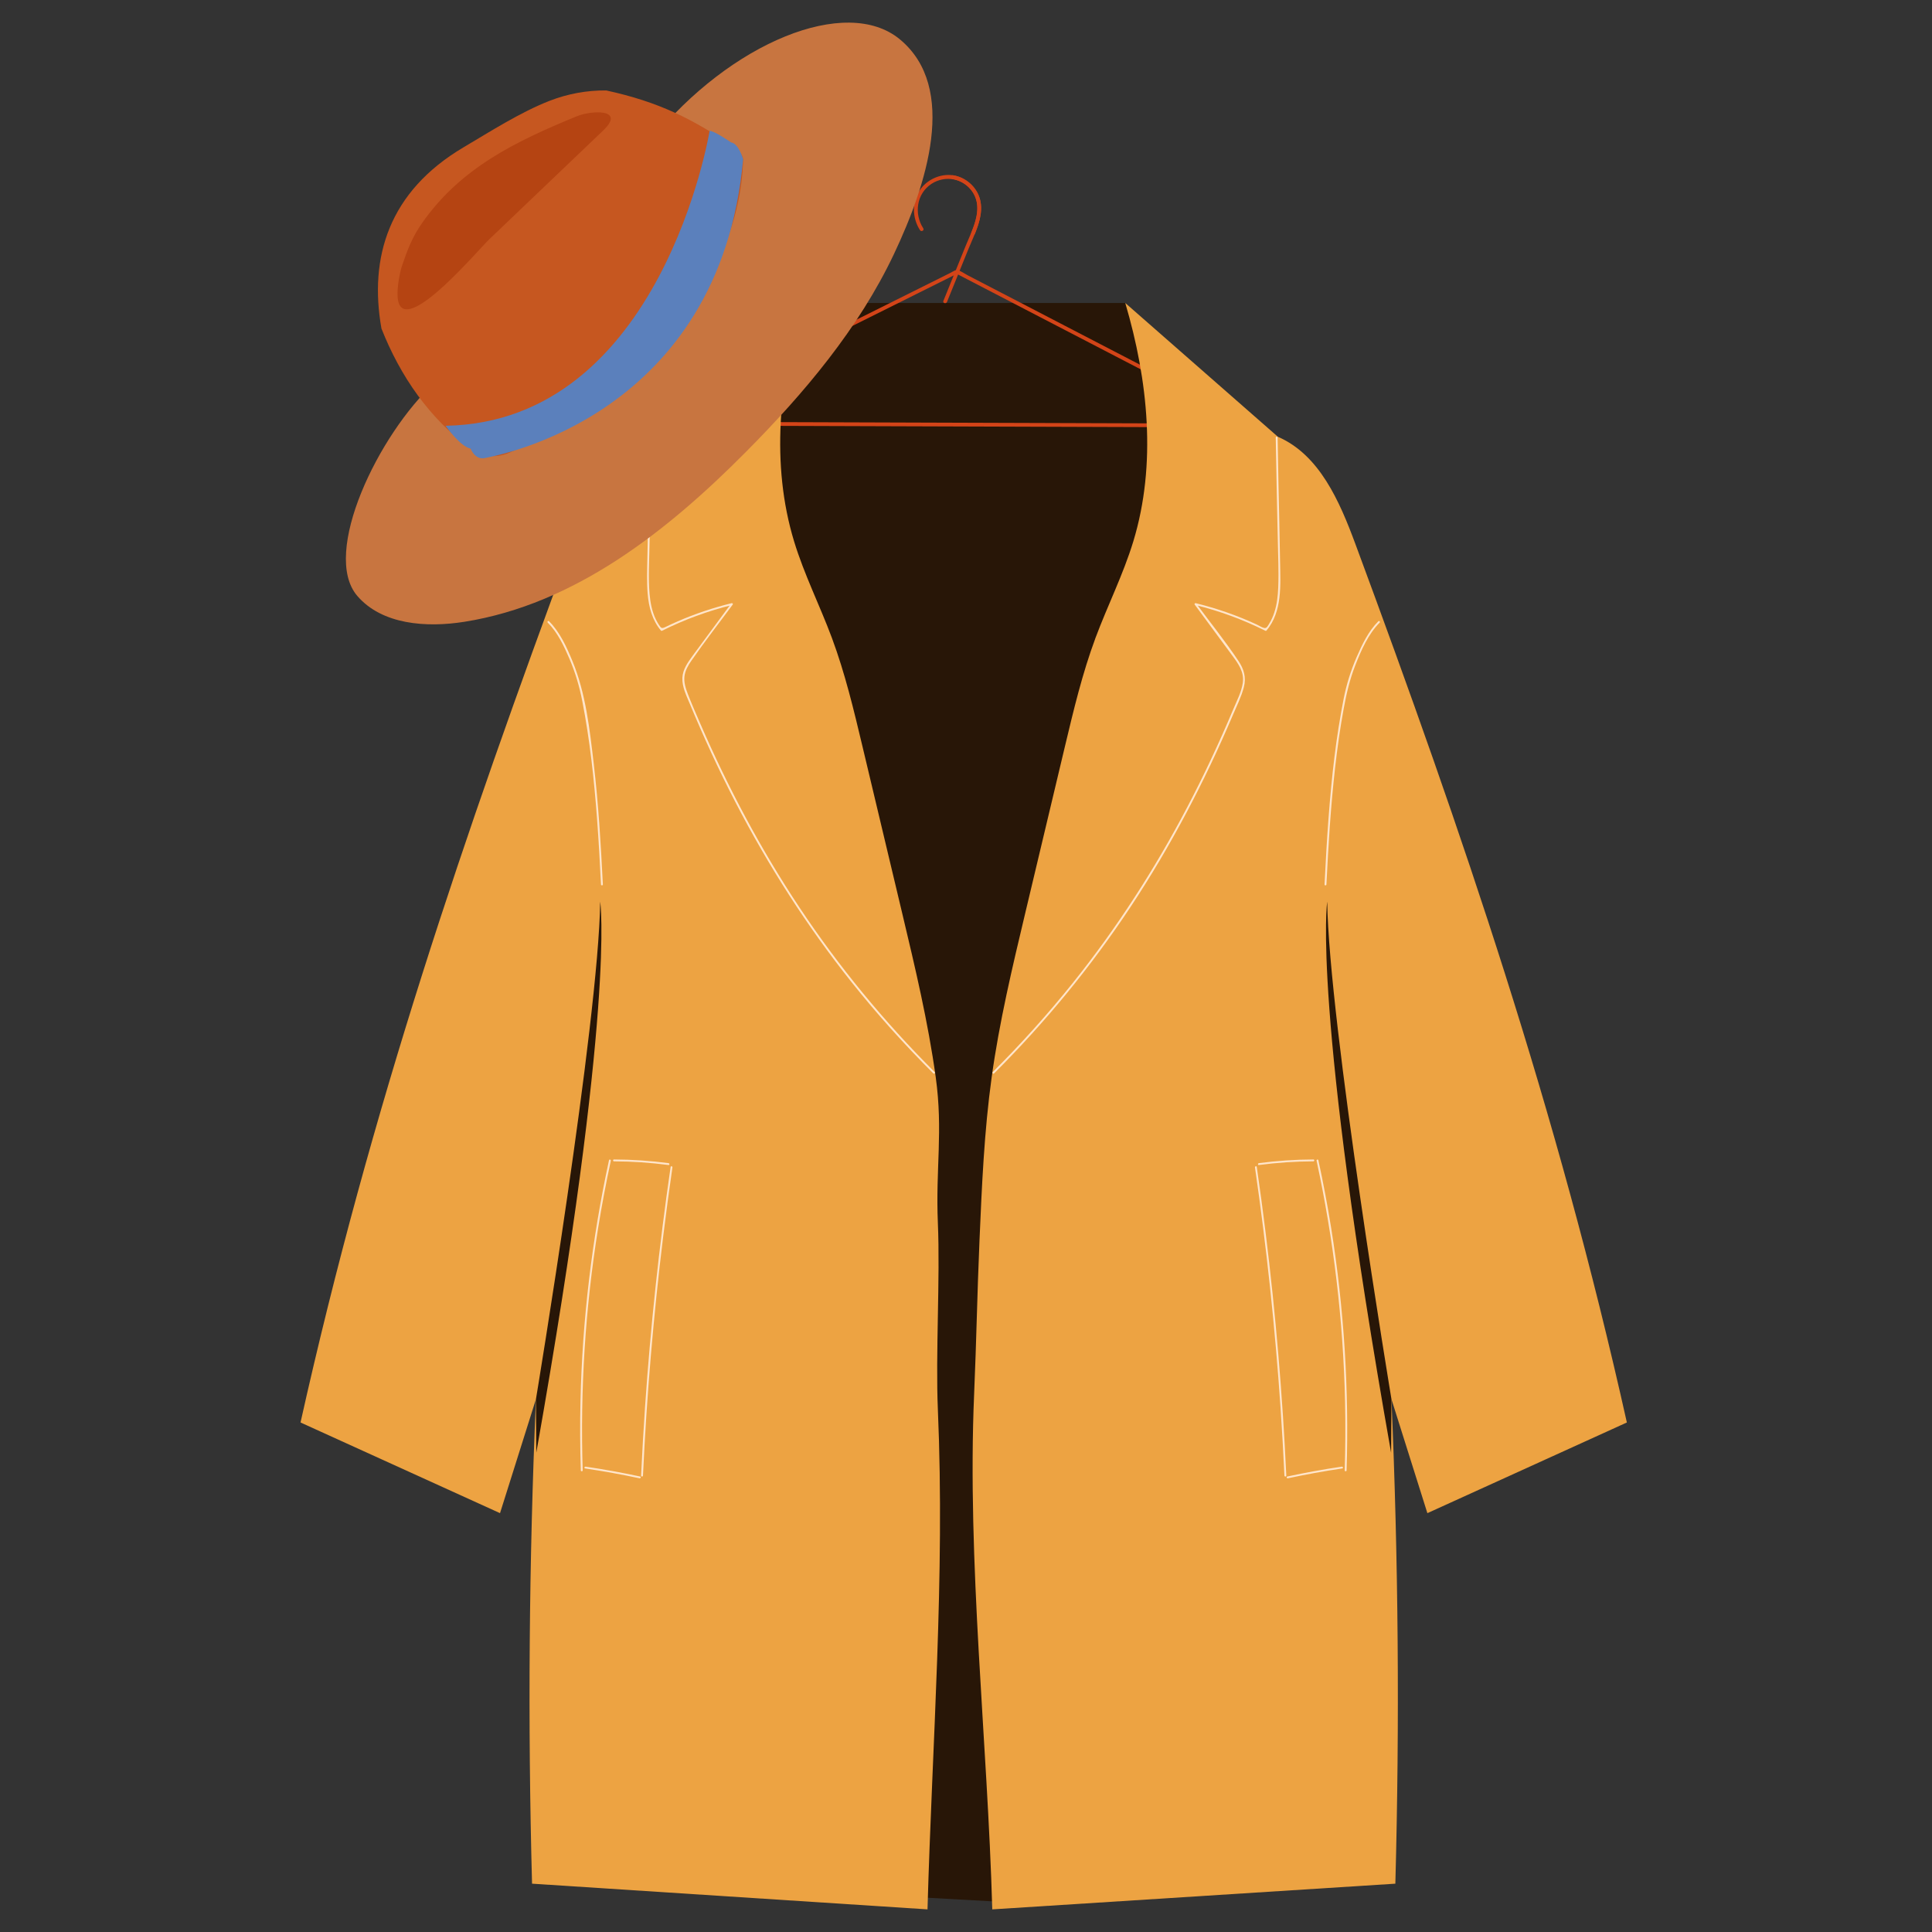 <?xml version="1.0" encoding="utf-8"?>
<!-- Generator: Adobe Illustrator 16.0.0, SVG Export Plug-In . SVG Version: 6.00 Build 0)  -->
<!DOCTYPE svg PUBLIC "-//W3C//DTD SVG 1.1 Tiny//EN" "http://www.w3.org/Graphics/SVG/1.1/DTD/svg11-tiny.dtd">
<svg version="1.1" baseProfile="tiny" id="Layer_1" xmlns="http://www.w3.org/2000/svg" xmlns:xlink="http://www.w3.org/1999/xlink"
	 x="0px" y="0px" width="500px" height="500px" viewBox="0 0 500 500" xml:space="preserve">
<rect x="0" y="0" width="500" height="500" fill="#333333" stroke="none"/>
<g>
	<polygon fill="#FFFFFF" points="171.78,60.396 158.638,60.396 158.638,45.064 171.78,45.064 171.78,60.396 	"/>
	<path fill="#D34418" d="M246.374,46.3c2.682,0.438,5.05,2.212,6.054,4.769c1.21,3.081,0.093,6.315-1.074,9.215
		c-0.232,0.581,0.707,0.833,0.938,0.258c1.282-3.189,2.379-6.726,0.941-10.065c-1.159-2.7-3.709-4.643-6.598-5.114
		C246.022,45.262,245.76,46.199,246.374,46.3L246.374,46.3L246.374,46.3z"/>
	<path fill="#281607" d="M207.593,78.413h83.625c0,0,21.679,26.493-7.711,86.7l-24.698,327.064l-24.136-1.341
		c0,0-42.912-360.724-38.889-385.533C199.807,80.495,207.593,78.413,207.593,78.413L207.593,78.413z"/>
	<path fill="#D34418" d="M238.938,59.081c-2.434-3.748-1.738-8.959,2.105-11.484c3.629-2.384,8.508-1.42,10.808,2.316
		c2.687,4.366-0.316,9.714-2.005,13.885c-1.899,4.693-3.8,9.386-5.701,14.079c-0.233,0.58,0.708,0.832,0.938,0.258
		c1.84-4.545,3.683-9.091,5.523-13.638c1.568-3.873,4.03-8.297,3.087-12.612c-0.69-3.158-3.405-5.77-6.556-6.433
		c-3.236-0.682-6.724,0.696-8.753,3.28c-2.444,3.114-2.405,7.576-0.286,10.84C238.439,60.095,239.281,59.608,238.938,59.081
		L238.938,59.081L238.938,59.081z"/>
	<path fill="#D34418" d="M324.556,109.717c-2.599-1.349-5.197-2.698-7.798-4.047c-6.219-3.229-12.439-6.457-18.658-9.686
		c-7.512-3.898-15.021-7.796-22.531-11.694c-6.354-3.298-12.709-6.598-19.063-9.896c-2.025-1.05-4.052-2.102-6.076-3.152
		c-0.78-0.406-1.676-1.08-2.53-1.314c-0.62-0.171-1.368,0.409-1.917,0.683c-1.68,0.836-3.358,1.673-5.038,2.51
		c-5.999,2.989-11.998,5.98-17.998,8.97c-7.516,3.746-15.032,7.491-22.547,11.236c-6.752,3.366-13.505,6.73-20.257,10.096
		c-3.69,1.839-7.38,3.677-11.069,5.516c-0.174,0.087-0.349,0.174-0.523,0.261c-0.444,0.221-0.216,0.904,0.246,0.906
		c5.185,0.017,10.371,0.035,15.556,0.052c12.364,0.041,24.73,0.083,37.094,0.124c14.946,0.05,29.892,0.1,44.841,0.149
		c12.985,0.043,25.971,0.087,38.954,0.13c4.234,0.014,8.47,0.029,12.704,0.042c2.018,0.007,4.087,0.146,6.104,0.02
		c0.086-0.004,0.176,0.001,0.264,0.001c0.624,0.002,0.626-0.97,0-0.973c-5.185-0.016-10.369-0.034-15.559-0.051
		c-12.364-0.042-24.726-0.083-37.094-0.124c-14.944-0.05-29.893-0.1-44.838-0.149c-12.986-0.043-25.971-0.087-38.957-0.13
		c-4.234-0.014-8.468-0.028-12.703-0.042c-1.335-0.004-2.671-0.008-4.006-0.012c-0.626-0.003-1.485-0.162-2.097-0.008
		c-0.076,0.02-0.183,0-0.263,0c0.082,0.303,0.164,0.604,0.245,0.906c2.604-1.298,5.208-2.596,7.813-3.894
		c6.292-3.136,12.584-6.272,18.876-9.407c7.579-3.777,15.158-7.554,22.736-11.331c6.554-3.267,13.11-6.534,19.666-9.8
		c2.165-1.08,4.328-2.158,6.495-3.238c0.675-0.337,1.354-0.674,2.029-1.011c0.285-0.141,0.871-0.3,1.085-0.54
		c0.024-0.03,0.095-0.048,0.131-0.066c-0.163,0-0.325,0-0.491,0c2.534,1.314,5.065,2.627,7.594,3.941
		c6.116,3.174,12.232,6.35,18.349,9.524c7.372,3.825,14.739,7.65,22.108,11.476c6.398,3.322,12.804,6.645,19.204,9.968
		c2.099,1.09,4.199,2.181,6.3,3.27c0.976,0.506,1.967,1.166,2.996,1.556c0.049,0.018,0.093,0.047,0.135,0.07
		C324.618,110.845,325.112,110.005,324.556,109.717L324.556,109.717z"/>
	<path fill="#EDA342" d="M207.593,78.413c-5.916,20.019-8.156,41.727-2.082,61.698c2.606,8.567,6.671,16.61,9.792,25.002
		c3.392,9.124,5.656,18.618,7.911,28.087c3.431,14.411,6.863,28.818,10.295,43.229c3.338,14.017,6.682,28.061,8.656,42.335
		c1.934,13.996-0.054,23.625,0.554,37.744c0.615,14.302-0.615,33.973,0,48.276c1.867,43.383-1.461,85.953-2.681,129.359
		l-102.345-6.649c-1.125-41.791-0.789-83.625,1.011-125.397l-9.299,29.505l-51.627-23.466
		c18.103-81.13,42.379-152.119,70.283-227.422c4.072-10.99,9.271-23.011,20.024-27.672L207.593,78.413L207.593,78.413z"/>
	<path fill="#FFE5CA" d="M141.749,161.126c2.553,2.547,4.206,6.058,5.61,9.333c1.535,3.576,2.603,7.212,3.345,11.029
		c1.953,10.037,3.047,20.228,3.811,30.421c0.424,5.656,0.739,11.323,1.019,16.99c0.015,0.311,0.501,0.313,0.486,0
		c-0.516-10.441-1.151-20.884-2.366-31.27c-1.043-8.914-2.063-18.183-5.508-26.541c-1.488-3.612-3.251-7.509-6.054-10.307
		C141.872,160.56,141.527,160.904,141.749,161.126L141.749,161.126L141.749,161.126z"/>
	<path fill="#FFE5CA" d="M158.907,300.556c4.718,0.017,9.423,0.333,14.102,0.948c0.309,0.042,0.307-0.444,0-0.485
		c-4.678-0.615-9.383-0.932-14.102-0.948C158.594,300.068,158.593,300.554,158.907,300.556L158.907,300.556L158.907,300.556z"/>
	<path fill="#FFE5CA" d="M173.555,301.997c-2.984,20.625-5.2,41.358-6.62,62.15c-0.404,5.909-0.742,11.826-1.02,17.744
		c-0.015,0.313,0.471,0.31,0.486,0c0.972-20.715,2.714-41.393,5.241-61.975c0.729-5.937,1.524-11.868,2.381-17.79
		C174.068,301.819,173.6,301.689,173.555,301.997L173.555,301.997L173.555,301.997z"/>
	<path fill="#FFE5CA" d="M165.647,382.115c-4.668-1.003-9.366-1.854-14.091-2.547c-0.306-0.044-0.438,0.423-0.129,0.469
		c4.725,0.695,9.423,1.542,14.091,2.547C165.823,382.648,165.954,382.18,165.647,382.115L165.647,382.115L165.647,382.115z"/>
	<path fill="#FFE5CA" d="M157.61,300.267c-4.423,20.48-6.911,41.375-7.383,62.324c-0.136,5.979-0.103,11.96,0.084,17.938
		c0.01,0.312,0.496,0.313,0.486,0c-0.657-20.98,0.669-42.014,4.002-62.738c0.937-5.825,2.034-11.626,3.28-17.395
		C158.145,300.089,157.676,299.962,157.61,300.267L157.61,300.267L157.61,300.267z"/>
	<path fill="#FFE5CA" d="M168.162,113.237c-0.098,6.816-0.257,13.632-0.403,20.448c-0.074,3.469-0.147,6.938-0.208,10.409
		c-0.057,3.204-0.205,6.438,0.071,9.634c0.296,3.431,1.176,6.79,3.435,9.469c0.072,0.085,0.204,0.083,0.294,0.037
		c5.783-2.891,11.857-5.122,18.137-6.664c-0.091-0.119-0.183-0.238-0.274-0.357c-3.324,4.507-6.658,9.004-9.971,13.516
		c-1.241,1.692-2.538,3.51-2.638,5.683c-0.11,2.377,1.062,4.661,1.949,6.798c3.569,8.603,7.47,17.067,11.747,25.34
		c8.479,16.399,18.458,32.017,29.954,46.47c6.627,8.329,13.749,16.257,21.286,23.771c0.224,0.222,0.567-0.122,0.346-0.344
		c-13.036-12.992-24.777-27.245-34.971-42.572c-10.022-15.069-18.537-31.106-25.732-47.705c-1.095-2.525-2.206-5.059-3.196-7.628
		c-0.555-1.442-1.034-2.954-0.849-4.517c0.178-1.5,0.945-2.813,1.792-4.035c3.42-4.939,7.137-9.696,10.704-14.533
		c0.133-0.179-0.086-0.403-0.274-0.357c-4.776,1.174-9.448,2.737-13.958,4.699c-1.105,0.482-2.199,0.988-3.282,1.515
		c-0.902,0.437-1.06,0.183-1.581-0.595c-0.307-0.458-0.575-0.939-0.815-1.435c-0.989-2.039-1.421-4.313-1.614-6.556
		c-0.355-4.127-0.099-8.328-0.019-12.466c0.087-4.504,0.187-9.011,0.283-13.518c0.103-4.836,0.206-9.671,0.275-14.508
		C168.653,112.924,168.167,112.923,168.162,113.237L168.162,113.237L168.162,113.237z"/>
	<path fill="#281607" d="M138.704,362.097c0,0,16.18-97.44,16.627-128.731c0,0,4.023,26.373-16.539,142.593L138.704,362.097
		L138.704,362.097z"/>
	<path fill="#EDA342" d="M291.218,78.413c5.915,20.019,8.156,41.727,2.082,61.698c-2.607,8.567-6.671,16.61-9.793,25.002
		c-3.392,9.124-5.653,18.618-7.911,28.087c-3.432,14.411-6.86,28.818-10.294,43.229c-3.338,14.017-6.68,28.061-8.656,42.335
		c-1.935,13.996-2.545,28.141-3.153,42.256c-0.615,14.302-0.772,25.441-1.388,39.74c-1.867,43.384,3.474,89.978,4.694,133.384
		l104.317-6.649c1.126-41.791,0.791-83.625-1.011-125.397l9.301,29.505l51.625-23.466c-18.103-81.13-42.377-152.119-70.283-227.422
		c-4.071-10.99-9.27-23.011-20.021-27.672L291.218,78.413L291.218,78.413z"/>
	<path fill="#FFE5CA" d="M356.718,160.781c-2.549,2.543-4.203,6.006-5.616,9.269c-1.496,3.45-2.603,6.972-3.337,10.657
		c-2.013,10.142-3.139,20.444-3.921,30.747c-0.444,5.81-0.767,11.625-1.053,17.444c-0.017,0.311,0.469,0.311,0.485,0
		c0.496-10.064,1.103-20.128,2.236-30.141c0.578-5.124,1.296-10.237,2.225-15.313c0.707-3.865,1.565-7.584,3.003-11.25
		c1.508-3.851,3.35-8.102,6.32-11.068C357.283,160.904,356.938,160.56,356.718,160.781L356.718,160.781L356.718,160.781z"/>
	<path fill="#FFE5CA" d="M339.903,300.07c-4.718,0.017-9.424,0.333-14.101,0.948c-0.306,0.041-0.312,0.527,0,0.485
		c4.677-0.615,9.383-0.932,14.101-0.948C340.215,300.554,340.217,300.068,339.903,300.07L339.903,300.07L339.903,300.07z"/>
	<path fill="#FFE5CA" d="M324.786,302.127c2.99,20.66,5.203,41.43,6.62,62.259c0.396,5.832,0.73,11.666,1.004,17.506
		c0.015,0.31,0.501,0.313,0.486,0c-0.984-20.956-2.756-41.871-5.332-62.69c-0.709-5.741-1.479-11.477-2.31-17.204
		C325.209,301.689,324.744,301.819,324.786,302.127L324.786,302.127L324.786,302.127z"/>
	<path fill="#FFE5CA" d="M333.294,382.584c4.666-1.005,9.365-1.852,14.088-2.547c0.31-0.046,0.178-0.513-0.128-0.469
		c-4.725,0.692-9.422,1.544-14.09,2.547C332.856,382.18,332.986,382.648,333.294,382.584L333.294,382.584L333.294,382.584z"/>
	<path fill="#FFE5CA" d="M340.732,300.396c4.427,20.517,6.908,41.442,7.369,62.431c0.13,5.9,0.094,11.802-0.09,17.702
		c-0.011,0.312,0.477,0.312,0.487,0c0.655-20.945-0.668-41.94-3.979-62.636c-0.948-5.905-2.057-11.782-3.318-17.627
		C341.134,299.962,340.665,300.089,340.732,300.396L340.732,300.396L340.732,300.396z"/>
	<path fill="#FFE5CA" d="M330.161,113.237c0.128,8.759,0.35,17.517,0.525,26.275c0.084,4.155,0.286,8.338,0.121,12.49
		c-0.088,2.181-0.324,4.381-1,6.466c-0.328,1.026-0.764,2.022-1.337,2.941c-0.354,0.569-0.63,1.303-1.373,1.102
		c-0.612-0.163-1.257-0.61-1.835-0.877c-5.078-2.355-10.378-4.198-15.813-5.533c-0.187-0.046-0.404,0.178-0.271,0.357
		c3.227,4.379,6.455,8.751,9.684,13.13c1.563,2.12,3.168,4.288,2.783,7.071c-0.331,2.407-1.563,4.731-2.499,6.953
		c-3.613,8.596-7.567,17.05-11.899,25.308c-8.396,16.013-18.237,31.266-29.54,45.386c-6.484,8.1-13.433,15.818-20.782,23.142
		c-0.222,0.222,0.122,0.565,0.346,0.344c13.205-13.164,25.084-27.62,35.376-43.171c10.337-15.614,19.056-32.258,26.381-49.484
		c1.016-2.387,2.235-4.81,2.886-7.326c0.643-2.477,0.017-4.626-1.377-6.717c-3.396-5.11-7.296-9.942-10.941-14.88
		c-0.088,0.119-0.182,0.238-0.273,0.357c6.279,1.542,12.354,3.773,18.137,6.664c0.09,0.046,0.224,0.049,0.295-0.037
		c4.137-4.903,3.628-11.821,3.525-17.829c-0.112-6.958-0.278-13.912-0.425-20.87c-0.077-3.753-0.152-7.508-0.207-11.262
		C330.643,112.924,330.157,112.923,330.161,113.237L330.161,113.237L330.161,113.237z"/>
	<path fill="#281607" d="M360.105,362.097c0,0-16.181-97.44-16.624-128.731c0,0-4.023,26.373,16.536,142.593L360.105,362.097
		L360.105,362.097z"/>
	<path fill="#C87540" d="M112.533,98.975c-14.578,13.353-29.485,44.262-20.074,55.235c6.396,7.456,17.864,8.27,27.715,6.71
		c28.605-4.532,52.566-23.515,72.773-43.866c15.19-15.3,29.297-32.024,38.438-51.372c8.379-17.731,16.693-42.957,1.478-55.521
		c-13.836-11.425-43.786,0.79-64.285,26.05"/>
	<path fill="#C65720" d="M190.539,38.487c-11.11-7.71-20.119-12.14-33.648-15.079c-4.986-0.059-10.011,0.876-14.658,2.683
		c-7.462,2.901-15.418,7.976-22.306,12.057c-19.304,11.438-24.473,28.45-21.209,46.871c4.866,12.365,12.496,23.374,23.085,31.086
		c2.982,2.172,6.9,2.541,10.238,0.968c14.707-6.935,28.269-15.479,39.052-27.753c12.03-13.694,20.795-29.9,21.233-48.123l0,0
		C192.104,40.097,191.46,39.127,190.539,38.487L190.539,38.487z"/>
	<path fill="#B54412" d="M103.308,78.733c3.017,6.664,20.341-13.972,23.382-16.877c9.803-9.359,19.605-18.719,29.408-28.081
		c5.948-5.681-3.042-5.234-6.784-3.699c-15.897,6.521-30.04,13.343-40.044,27.596c-2.563,3.651-3.761,6.826-5.224,11.089
		C103.425,70.568,102.242,76.377,103.308,78.733L103.308,78.733z"/>
	<path fill="#5B80BC" d="M115.326,110.193c0,0,3.671,5.314,6.478,5.913c0,0,1.092,3.021,3.714,2.433
		c2.623-0.589,60.746-10.52,66.809-77.341c0,0-1.182-4.101-3.106-4.33c0,0-4.438-3.081-5.575-2.991
		C183.645,33.876,171.295,109.202,115.326,110.193L115.326,110.193z"/>
</g>
</svg>
